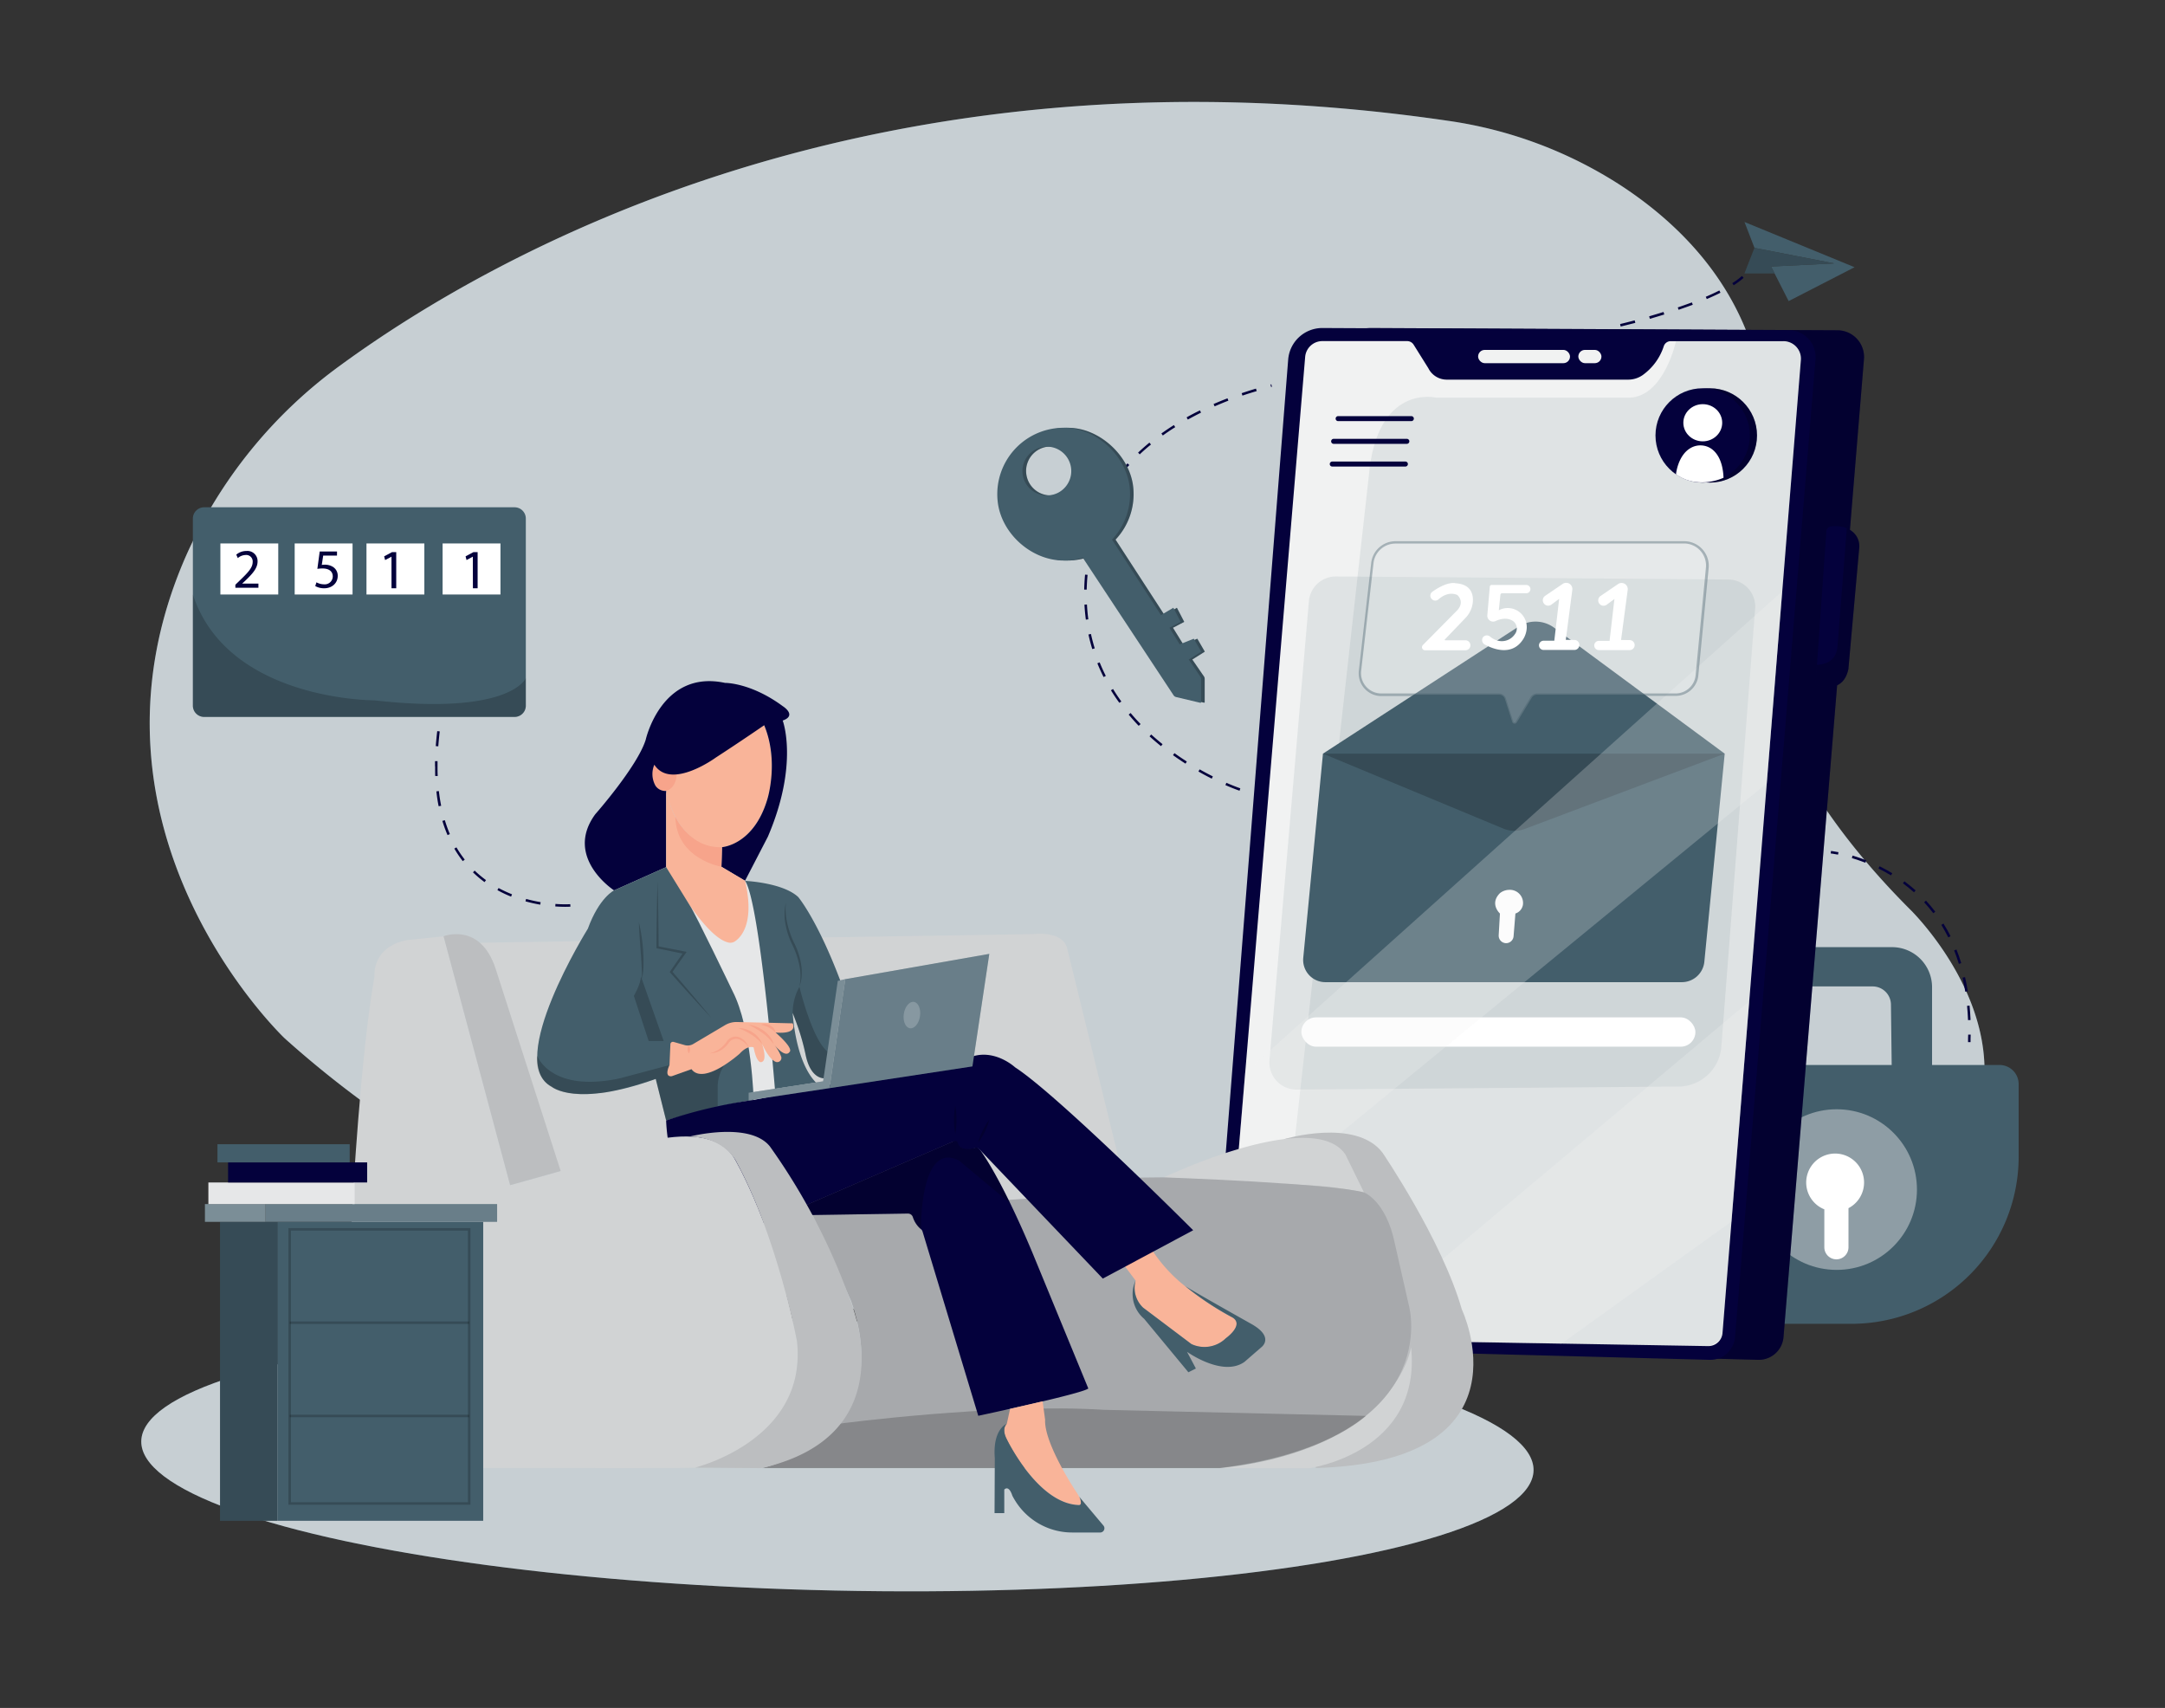 <svg id="e7c88749-d58a-49ce-b062-fe04743ade97" data-name="Layer 1" xmlns="http://www.w3.org/2000/svg" width="865.76" height="682.89" viewBox="0 0 865.76 682.89"><rect x="0" y="0" width="865.76" height="682.89" fill="#333333" stroke="none"/><ellipse cx="334.89" cy="582.11" rx="53.89" ry="278.44" transform="translate(-254.18 904.59) rotate(-88.79)" fill="#435e6b"/><ellipse cx="334.89" cy="582.11" rx="53.89" ry="278.44" transform="translate(-254.18 904.59) rotate(-88.79)" fill="#fff" opacity="0.7"/><path d="M113.89,415.2S26.11,332.36,74.34,222.36a189.15,189.15,0,0,1,62-76.45c60.36-44.07,213.1-131.27,442.87-97.59a171.48,171.48,0,0,1,69.2,26c33.72,22.12,69.47,62.76,54.26,132.39-5.37,24.61-4.16,50.28,4.7,73.86,8.78,23.37,25.4,52,56.35,82.95,0,0,66,63.7,1.8,118.85a117.33,117.33,0,0,1-47.39,24.38C638.15,527.24,314.66,595.22,113.89,415.2Z" fill="#435e6b"/><path d="M113.89,415.2S26.11,332.36,74.34,222.36a189.15,189.15,0,0,1,62-76.45c60.36-44.07,213.1-131.27,442.87-97.59a171.48,171.48,0,0,1,69.2,26c33.72,22.12,69.47,62.76,54.26,132.39-5.37,24.61-4.16,50.28,4.7,73.86,8.78,23.37,25.4,52,56.35,82.95,0,0,66,63.7,1.8,118.85a117.33,117.33,0,0,1-47.39,24.38C638.15,527.24,314.66,595.22,113.89,415.2Z" fill="#fff" opacity="0.7"/><path d="M495.68,316.15s-2.2-.73-5.66-2.25l.4-.91c3.41,1.49,5.55,2.2,5.57,2.21Zm-11.12-4.82c-1.78-.9-3.57-1.86-5.32-2.86l.49-.86c1.74,1,3.51,1.93,5.28,2.82Zm-10.49-6c-1.7-1.09-3.38-2.23-5-3.39l.58-.81c1.6,1.15,3.26,2.28,4.95,3.35Zm-9.8-7c-1.57-1.27-3.12-2.59-4.58-3.92l.67-.74c1.45,1.32,3,2.63,4.54,3.88Zm-8.92-8.13c-1.4-1.45-2.76-3-4-4.48l.77-.64c1.26,1.5,2.6,3,4,4.43ZM447.6,281c-1.19-1.64-2.32-3.33-3.35-5l.85-.52c1,1.67,2.13,3.34,3.31,5Zm-6.29-10.3c-.9-1.79-1.74-3.64-2.49-5.49l.92-.38c.74,1.83,1.57,3.65,2.46,5.42Zm-4.52-11.18c-.59-1.91-1.1-3.87-1.53-5.83l1-.21c.42,1.93.93,3.86,1.51,5.75Zm-2.57-11.77c-.26-2-.45-4-.56-6l1-.05c.1,2,.29,4,.55,5.92Zm.34-12-1,0c.05-2,.16-4,.35-6l1,.09C434.72,231.74,434.61,233.74,434.56,235.7Zm1.09-11.88-1-.15c.31-1.95.68-3.95,1.12-5.93l1,.22C436.32,219.92,436,221.89,435.65,223.82Zm2.54-11.66-1-.26c.53-1.9,1.12-3.84,1.76-5.77l.95.32C439.3,208.36,438.72,210.28,438.19,212.16ZM442,200.82l-.94-.36c.36-.92.73-1.86,1.11-2.8a25.9,25.9,0,0,1,1.43-2.72l.87.5a23.57,23.57,0,0,0-1.37,2.6C442.67,199,442.3,199.9,442,200.82Zm5.79-10.3-.79-.6c1.17-1.56,2.47-3.12,3.86-4.65l.74.67C450.18,187.45,448.9,189,447.74,190.52Zm8-8.83-.68-.72c1.43-1.36,2.95-2.69,4.53-4l.63.77C458.66,179,457.15,180.36,455.73,181.69Zm9.22-7.56-.58-.81c1.6-1.15,3.28-2.28,5-3.36l.53.84C468.21,171.87,466.54,173,465,174.13ZM475,167.75l-.49-.87c1.72-1,3.51-1.9,5.33-2.8l.44.9C478.52,165.87,476.74,166.8,475,167.75Zm10.7-5.29-.4-.92c1.81-.79,3.68-1.55,5.57-2.28l.35.93C489.39,160.91,487.53,161.68,485.74,162.46Zm11.14-4.3-.32-.95c1.87-.63,3.8-1.25,5.73-1.83l.29,1C500.65,156.92,498.74,157.53,496.88,158.16Zm11.46-3.42-.25-1,.33-.09.25,1Z" fill="#04013c"/><path d="M682.82,425.81H799.59a7.65,7.65,0,0,1,7.65,7.65v29a66.84,66.84,0,0,1-66.84,66.84H682.82a0,0,0,0,1,0,0V425.81A0,0,0,0,1,682.82,425.81Z" fill="#435e6b"/><circle cx="734.46" cy="475.63" r="32.11" fill="#f1f2f2" opacity="0.43"/><path d="M745.42,472.81a11.57,11.57,0,1,0-15.89,10.72v15.16a4.83,4.83,0,0,0,9.66,0V483.06A11.55,11.55,0,0,0,745.42,472.81Z" fill="#fff"/><path d="M722.28,378.7h34.33a16,16,0,0,1,16,16v34.73h-16.1l-.34-27.79a7.33,7.33,0,0,0-7.33-7.24H721.23Z" fill="#435e6b"/><path d="M703.06,543.7l-199.6-5.24,31.06-394.69a13.68,13.68,0,0,1,13.72-12.62l186.54.9a10.68,10.68,0,0,1,10.6,11.56L713.21,534.56A9.92,9.92,0,0,1,703.06,543.7Z" fill="#04013c"/><path d="M703.06,543.7l-199.6-5.24,31.06-394.69a13.68,13.68,0,0,1,13.72-12.62l186.54.9a10.68,10.68,0,0,1,10.6,11.56L713.21,534.56A9.92,9.92,0,0,1,703.06,543.7Z" opacity="0.2"/><path d="M683.68,543.7l-199.61-5.24,31.06-394.69a13.69,13.69,0,0,1,13.72-12.62l186.55.9A10.68,10.68,0,0,1,726,143.61L693.83,534.56A9.93,9.93,0,0,1,683.68,543.7Z" fill="#04013c"/><path d="M743.49,219.05l-4.34,48.48c-1.93,9-9.51,7.31-12.18,6.42a1.27,1.27,0,0,1-.87-1.31l.48-6.83,3.77-53.49a2,2,0,0,1,1.7-1.81,12.52,12.52,0,0,1,6.47.68,8.7,8.7,0,0,1,3.37,2.51A7.37,7.37,0,0,1,743.49,219.05Z" fill="#04013c"/><path d="M743.49,219.05l-4.34,48.48c-1.93,9-9.51,7.31-12.18,6.42a1.27,1.27,0,0,1-.87-1.31l.48-6.83c3-.09,7.79-1.25,8.23-7.57l3.71-47.05a8.7,8.7,0,0,1,3.37,2.51A7.37,7.37,0,0,1,743.49,219.05Z" opacity="0.2"/><path d="M668,136.41h45.15a7,7,0,0,1,7,7.55L688.81,533a5.67,5.67,0,0,1-5.75,5.21l-194-3.31,32.86-392.2a6.9,6.9,0,0,1,6.87-6.32h33.91a3.08,3.08,0,0,1,2.6,1.44l5.88,9.4a8.22,8.22,0,0,0,7.43,4.57H651a10.15,10.15,0,0,0,5.76-1.73,22.89,22.89,0,0,0,8.59-11.71A2.91,2.91,0,0,1,668,136.41Z" fill="#f1f2f2"/><rect x="591.08" y="139.9" width="36.75" height="5.31" rx="2.65" fill="#f1f2f2"/><rect x="631.16" y="139.9" width="9.24" height="5.31" rx="2.65" fill="#f1f2f2"/><path d="M670.21,136.41s-4.69,22.05-18.55,22.59H574.35s-23.8-5.87-27,31.45L508.87,535.27l174.19,3s5.44-1.4,5.75-5.21L720.15,144s.08-7.55-7-7.55Z" fill="#435e6b" opacity="0.1"/><circle cx="683.75" cy="174.1" r="18.86" fill="#04013c"/><circle cx="683.75" cy="174.1" r="18.86" opacity="0.2"/><path d="M564.38,168.38H535.11a1,1,0,0,1,0-2h29.27a1,1,0,0,1,0,2Z" fill="#04013c"/><path d="M562.58,177.46H533.31a1,1,0,0,1,0-2h29.27a1,1,0,0,1,0,2Z" fill="#04013c"/><path d="M562,186.54H532.76a1,1,0,0,1,0-2H562a1,1,0,0,1,0,2Z" fill="#04013c"/><path d="M518.54,435.65l152.74-1.22a17.27,17.27,0,0,0,17.07-15.93l13.51-175.11a10.84,10.84,0,0,0-10.72-11.68l-156.85-1.23a10.83,10.83,0,0,0-10.88,9.91L507.65,423.9A10.84,10.84,0,0,0,518.54,435.65Z" fill="#435e6b" opacity="0.1"/><rect x="520.41" y="406.78" width="157.56" height="11.72" rx="5.86" fill="#fff"/><path d="M689.69,301.33l-8.14,83.19a9.05,9.05,0,0,1-9,8.18H530a8.88,8.88,0,0,1-8.84-9.74l7.88-81.63,78.16-50.77a12.56,12.56,0,0,1,14.3.43Z" fill="#435e6b"/><path d="M529.05,301.33H689.69l-79.91,30.09a11.73,11.73,0,0,1-8.68-.15Z" opacity="0.2"/><path d="M606,365.25a4.43,4.43,0,0,0,3-3.46,5.27,5.27,0,0,0-5.61-6,6.08,6.08,0,0,0-3.58,1.32c-4.29,4.29,0,8.15,0,8.15l-.5,8.73a3,3,0,0,0,3,3.12h0a3,3,0,0,0,2.95-2.72Z" fill="#fff"/><polygon points="497.91 428.91 712.7 236.38 706.52 313.19 492.92 488.43 497.91 428.91" fill="#f1f2f2" opacity="0.24"/><polygon points="538.36 535.77 699.49 400.37 692.4 488.43 624.44 537.24 538.36 535.77" fill="#f1f2f2" opacity="0.24"/><path d="M599.47,277.75H552.39a8.59,8.59,0,0,1-8.53-9.56l4.94-43.1a9.3,9.3,0,0,1,9.24-8.24H673.51A9.3,9.3,0,0,1,682.77,227l-4.12,43a8.58,8.58,0,0,1-8.54,7.77H614.65a2.45,2.45,0,0,0-2.11,1.19l-6,9.91a1,1,0,0,1-1.82-.22l-2.92-9.17A2.47,2.47,0,0,0,599.47,277.75Z" fill="#fff" opacity="0.21"/><path d="M605.7,289.83h-.18a1.49,1.49,0,0,1-1.26-1l-2.92-9.17a1.94,1.94,0,0,0-1.87-1.36H552.39a9.08,9.08,0,0,1-9-10.12l4.94-43.1a9.78,9.78,0,0,1,9.73-8.68H673.51a9.8,9.8,0,0,1,9.76,10.73L679.15,270a9.06,9.06,0,0,1-9,8.22H614.65a2,2,0,0,0-1.68.94l-6,9.91A1.47,1.47,0,0,1,605.7,289.83ZM558,217.35a8.8,8.8,0,0,0-8.74,7.79l-4.94,43.11a8.09,8.09,0,0,0,8,9h47.08a2.94,2.94,0,0,1,2.82,2.06l2.92,9.17a.51.51,0,0,0,.92.11l6-9.91a3,3,0,0,1,2.54-1.43h55.46a8.06,8.06,0,0,0,8-7.31l4.12-43a8.79,8.79,0,0,0-8.76-9.63Z" fill="#435e6b" opacity="0.39"/><path d="M572.46,239.42l.07.08a1.91,1.91,0,0,0,2.69.15c1.57-1.38,4.37-3.11,7.54-1.76,0,0,3.14,2.62,0,6.1L569,257.9a1.23,1.23,0,0,0,.88,2.1H586a2,2,0,0,0,2-2h0a2,2,0,0,0-2-2h-8.09a.18.18,0,0,1-.14-.31L586,247.1a10.46,10.46,0,0,0,3-7.73c-.16-2.87-1.63-5.83-6.94-6.17,0,0-3.1-1-9.29,3.41A1.9,1.9,0,0,0,572.46,239.42Z" fill="#fff"/><path d="M600.8,237.2h9.55a1.65,1.65,0,0,0,1.65-1.66h0a1.65,1.65,0,0,0-1.65-1.65H596.46a.71.71,0,0,0-.7.64l-1,11.45a2.36,2.36,0,0,0,2.35,2.56h0a2.43,2.43,0,0,0,1-.24c1.21-.57,4.57-1.84,7.22.24a3.71,3.71,0,0,1,.47,5,6.29,6.29,0,0,1-6.56,2.68,7.82,7.82,0,0,1-3.39-1.71,2,2,0,0,0-2.71.15h0a2,2,0,0,0,.52,3c3.63,2,11.12,4.78,15.49-2.16a9.48,9.48,0,0,0,1.37-4.28,7.62,7.62,0,0,0-10-7.72,7.94,7.94,0,0,0-1.16.52l.63-6.16A.7.7,0,0,1,600.8,237.2Z" fill="#fff"/><path d="M626.15,255.82l3.43.05a2,2,0,0,1,2,2h0a2,2,0,0,1-2,2H617.27a1.84,1.84,0,0,1-1.85-1.84h0a1.85,1.85,0,0,1,1.85-1.85h4.28l1.94-16.74-3.1,2.3a2.14,2.14,0,0,1-3.06-.53h0a2.14,2.14,0,0,1,.59-3l7-4.76a2.49,2.49,0,0,1,1.38-.42h0a2.47,2.47,0,0,1,2.45,2.79Z" fill="#fff"/><path d="M648.25,255.87l3.43.06a2,2,0,0,1,2,2h0a2,2,0,0,1-2,2H639.37a1.85,1.85,0,0,1-1.85-1.85h0a1.84,1.84,0,0,1,1.85-1.84h4.28l1.94-16.74-3.1,2.3a2.14,2.14,0,0,1-3-.53h0a2.13,2.13,0,0,1,.58-3l7-4.76a2.41,2.41,0,0,1,1.38-.42h0a2.47,2.47,0,0,1,2.45,2.79Z" fill="#fff"/><circle cx="680.87" cy="174.1" r="18.86" fill="#04013c"/><ellipse cx="680.92" cy="169.03" rx="7.77" ry="7.43" fill="#fff"/><path d="M670.21,189.66s.68-7.56,5.85-10.53a7.78,7.78,0,0,1,8.52.46c2.15,1.63,4.37,4.89,4.64,11.42C689.22,191,679.27,196,670.21,189.66Z" fill="#fff"/><path d="M735,341.71c-1.82-.36-2.9-.47-2.91-.47l.1-1s1.14.12,3,.49Z" fill="#04013c"/><path d="M787,407.88c-.08-1.94-.21-3.85-.39-5.71l1-.09c.18,1.87.31,3.8.39,5.75Zm-1.11-11.37c-.3-1.9-.67-3.79-1.09-5.61l1-.22c.42,1.84.79,3.75,1.09,5.67Zm-2.56-11.12c-.56-1.83-1.2-3.64-1.89-5.38l.93-.37c.7,1.76,1.34,3.6,1.91,5.45Zm-4.23-10.59c-.85-1.7-1.79-3.37-2.78-5l.85-.53c1,1.62,2,3.32,2.83,5.06Zm-6-9.67c-1.15-1.5-2.38-3-3.66-4.36l.73-.68c1.31,1.41,2.56,2.91,3.72,4.44Zm-7.72-8.36c-1.41-1.26-2.89-2.47-4.42-3.6l.59-.8c1.56,1.15,3.07,2.38,4.49,3.65ZM756.17,350c-1.61-1-3.3-1.9-5-2.74l.45-.9c1.73.86,3.44,1.8,5.08,2.79Zm-10.23-5.05c-1.77-.69-3.59-1.32-5.4-1.86l.28-1c1.84.55,3.68,1.19,5.48,1.89Z" fill="#04013c"/><path d="M788,416.67l-1,0c0-1,0-2,.06-3h1C788,414.65,788,415.65,788,416.67Z" fill="#04013c"/><path d="M648.09,130.56l-.23-1s2.3-.53,5.83-1.47l.26,1C650.4,130,648.11,130.55,648.09,130.56Zm11.67-3.09-.28-1c1.95-.57,3.88-1.15,5.75-1.73l.29,1C663.65,126.32,661.71,126.9,659.76,127.47Zm11.49-3.61-.33-.94c2-.68,3.87-1.36,5.65-2l.35.93C675.13,122.5,673.22,123.19,671.25,123.86Zm11.27-4.29-.4-.91c2-.84,3.78-1.69,5.43-2.52l.45.9C686.34,117.88,684.49,118.73,682.52,119.57Zm10.75-5.51-.54-.84a30.49,30.49,0,0,0,3.86-2.88l.66.75A30.73,30.73,0,0,1,693.27,114.06Z" fill="#04013c"/><polygon points="701.6 99.11 733.48 105.32 708.23 106.56 715.26 120.39 741.62 106.84 697.6 88.76 701.6 99.11" fill="#435e6b"/><polygon points="701.6 99.11 697.6 109.32 709.63 109.32 708.23 106.56 733.48 105.32 701.6 99.11" fill="#435e6b"/><polygon points="701.6 99.11 697.6 109.32 709.63 109.32 708.23 106.56 733.48 105.32 701.6 99.11" opacity="0.2"/><path d="M513.5,455.45s28.58-8.54,39.3,5.36c0,0,23.83,34.94,31.77,62.74,0,0,29,60.9-58.37,63.41Z" fill="#bcbec0"/><path d="M470.59,468.48s55.14-25.14,67.43-6.86l7.43,15.15a143.21,143.21,0,0,0-23.15-2.91l-57.14-3.09Z" fill="#d1d3d4"/><path d="M487.78,587h36s44.88-6.33,40.5-48.37C564.32,538.59,558.51,578.82,487.78,587Z" fill="#d1d3d4"/><path d="M545.45,476.77s8.85,3.29,12.35,20.51l5.69,25.09s14.34,53-75.71,64.59h-183s54.83-11.2,35.58-66.78l-15.72-35,124.63-14.27,15.93-.17S531.45,473.05,545.45,476.77Z" fill="#a7a9ac"/><path d="M490.2,535.11a12.25,12.25,0,0,1-13.75,2.31l-19.32-14.56a10.88,10.88,0,0,1-3-10.83,0,0,0,0,1,0,0v0l-4.9-6.53,8.71-8.16,3.21,3.15a60.64,60.64,0,0,0,12.63,13.66l.09.07a118.54,118.54,0,0,0,19.05,12.65C497.68,529.8,490.2,535.11,490.2,535.11Z" fill="#f9b499"/><path d="M504.49,538.59l-6.81,5.91c-8.71,6.26-23-4-23-4l3.54,6.67-3,1.5-17.69-21.37A12.92,12.92,0,0,1,454.11,512a10.88,10.88,0,0,0,3,10.83l19.32,14.56a12.25,12.25,0,0,0,13.75-2.31s7.48-5.31,2.72-8.3a118.54,118.54,0,0,1-19.05-12.65c2.05,1.48,26.81,15.37,26.81,15.37C509.66,534.7,504.49,538.59,504.49,538.59Z" fill="#435e6b"/><path d="M304.74,587s19.42-4.5,30.1-17.67c0,0,63.22-8.41,106.84-5.63l104.54,2.42S528.4,582.86,487.78,587Z" opacity="0.2"/><path d="M191.87,376.94l221.43-3.45s12.15-1.67,13.58,6.23l23.71,96.76-138,9.56-97.8-19.58Z" fill="#d1d3d4"/><path d="M270.57,358.93l27.36-6.78,6.81,6.78,9,76.37s5.18,13.41,5.21,13.95-17.54,3.51-17.57,3-11.79-18.17-11.79-18.17L276,384.15Z" fill="#e6e7e8"/><path d="M417.73,373.34s22.29-1.14,26.86,11.14l26,84-5.43,2.29-15.93.17-22.35-91.22S426,373.14,417.73,373.34Z" fill="none"/><ellipse cx="287.04" cy="306.57" rx="21.64" ry="32.25" fill="#f9b499"/><ellipse cx="265.67" cy="309.56" rx="4.9" ry="6.67" fill="#f7a48b"/><path d="M245.56,356s-20.18-13.13-7.53-30.43c0,0,16.82-19.06,20.18-29.79,0,0,6.25-28.19,31.72-22.74,0,0,10.25-.16,23.06,9.29,0,0,5.93,3.68,0,5.77,0,0,6.57,17.29-5.93,46.44l-9.13,17.62-9.45-5.61.17-7.82s12.81-.73,18.26-19.35c0,0,4.67-15-1.32-29.41,0,0-9.58,6.6-19.35,12.93,0,0-17.93,13.15-24.58,2.86a9.51,9.51,0,0,0,.47,8.41,4.74,4.74,0,0,0,4.26,2.07V346.7Z" fill="#04013c"/><path d="M266.39,316.23V346.7s15.09,28.28,25.1,30.19a3.35,3.35,0,0,0,2.51-.57c2.51-1.74,7.82-7.53,3.94-24.17l-9.45-5.61.17-7.82S272,340.85,266.39,316.23Z" fill="#f9b499"/><path d="M288.65,338.72l-.17,7.82s-18.08-3-18.41-19.94C270.07,326.6,275.84,339.23,288.65,338.72Z" fill="#f7a48b"/><path d="M266.38,346.7,245.56,356s-5.93,2.83-10.49,15.33c0,0-33.4,53.57-14.42,63.18,0,0,9.61,8.41,41.57-3.12L266.38,448s22.13-6.54,35-8.17c0,0-.72-28.59-8.41-43.49,0,0-14.75-30.77-17-34.13Z" fill="#435e6b"/><path d="M262.94,352.34q.21,6.6.31,13.21t.14,13.21l-.36-.44c3.6.71,7.21,1.39,10.81,2.12l.75.15-.44.62-5.44,7.66,0-.55c2.7,3.09,5.34,6.22,8,9.35s5.27,6.27,7.88,9.44c-2.8-3-5.59-6-8.33-9.05s-5.52-6.07-8.22-9.15l-.23-.26.2-.29,5.37-7.72.3.77c-3.61-.71-7.2-1.47-10.8-2.2l-.37-.08v-.37c0-4.4.07-8.81.14-13.21S262.79,356.74,262.94,352.34Z" opacity="0.2"/><polyline points="304.74 355.99 312.39 376.94 308.56 381.41 312.39 386.69 308.68 400.63" fill="none" stroke="#ed1c24" stroke-miterlimit="10" stroke-width="0.5"/><path d="M336,392l-4.31,29-1.5,10.14s-.22,0-.58,0c-1.51,0-5.65-.88-7.42-9.24A90.35,90.35,0,0,0,318.5,409L317,405s.88,19.18,9.29,27.83l-16.41,2.52s-6-74.45-11.93-83.15c0,0,15,.66,21.22,6.43C319.15,358.58,326.71,367.47,336,392Z" fill="#435e6b"/><path d="M331.71,421l-1.5,10.14s-.22,0-.58,0c-1.51,0-5.65-.88-7.42-9.24A90.35,90.35,0,0,0,318.5,409L317,405a21.27,21.27,0,0,1,2.68-10.43S325.12,417.29,331.71,421Z" opacity="0.2"/><path d="M314.3,360.84a20.82,20.82,0,0,0-.08,4.32,26.32,26.32,0,0,0,.65,4.24,35.11,35.11,0,0,0,2.92,8.05,29.18,29.18,0,0,1,2.61,8.4,21.57,21.57,0,0,1,.19,4.4,15.44,15.44,0,0,1-.93,4.27,20.15,20.15,0,0,0,0-8.54,34.33,34.33,0,0,0-2.75-8.09,29.89,29.89,0,0,1-2.78-8.34A20.62,20.62,0,0,1,314.3,360.84Z" opacity="0.2"/><path d="M262.22,431.38,266.38,448,287,442.3v-7.56a15.38,15.38,0,0,1,2.55-8.67L287,427.51c-8.77,4.25-10.49,0-10.49,0l-7.82,2.78c-3.42.4-1-4.42-1-4.42l-19.86,5.29c-27.69,5.88-33-9-33-9s-3.23,18.3,24.64,14.89C239.46,437.1,244.47,437.08,262.22,431.38Z" opacity="0.2"/><path d="M253.48,398.19s2.81-4.82,2.81-7.83l9.11,25.88h-6Z" opacity="0.2"/><path d="M255.48,368.69A71.3,71.3,0,0,1,257.17,380c.13,1.9.2,3.82.15,5.74a26.71,26.71,0,0,1-.63,5.71c.06-1.91-.06-3.8-.15-5.7s-.22-3.79-.37-5.68C255.91,376.31,255.6,372.52,255.48,368.69Z" opacity="0.2"/><path d="M269.33,416.58l4.48,1.28a4.34,4.34,0,0,0,3.41-.44l12.69-7.52a9,9,0,0,1,4.84-1.27l22.22.53s2.55,4.43-6.82,3.68c0,0,7.58,6.42,5.47,7.88,0,0-1.37,2.64-6.2-3.22a16.53,16.53,0,0,1,3,5.09,1.67,1.67,0,0,1-2.12,2c-1.35-.5-3.28-2.24-5.57-7.27,0,0,2.48,7.11-.44,7.36,0,0-1.75.4-2.92-5.89,0,0-2.21-1.17-5.57,2.49,0,0-14.37,12.84-19.26,6.2l-7.82,2.78s-3.33.88-1-4.42l.37-8.4A1,1,0,0,1,269.33,416.58Z" fill="#f9b499"/><path d="M275.46,418a2.75,2.75,0,0,1,0,3.16,2.75,2.75,0,0,1,0-3.16Z" fill="#f7a48b"/><path d="M283.81,421.16a11.76,11.76,0,0,0,4.26-2,11.57,11.57,0,0,0,1.68-1.6c.55-.55.84-1.25,1.53-1.93a4.27,4.27,0,0,1,2.42-1.14,4.14,4.14,0,0,1,2.58.55,6.43,6.43,0,0,1,3.09,3.81,7.45,7.45,0,0,0-3.43-3.11,3.48,3.48,0,0,0-4,.62c-.5.43-.91,1.25-1.52,1.83a9.66,9.66,0,0,1-1.94,1.61A8.86,8.86,0,0,1,283.81,421.16Z" fill="#f7a48b"/><path d="M295.22,411.06a8.56,8.56,0,0,1,3,.43,10.7,10.7,0,0,1,2.74,1.28c.43.27.83.59,1.23.9a12.21,12.21,0,0,1,1.06,1.1,8.32,8.32,0,0,1,1.52,2.58c-.71-.71-1.34-1.42-2.08-2a16.38,16.38,0,0,0-2.27-1.7A26.46,26.46,0,0,0,295.22,411.06Z" fill="#f7a48b"/><path d="M299.31,409.74a10.93,10.93,0,0,1,3.23.8,13.2,13.2,0,0,1,2.94,1.63,11.76,11.76,0,0,1,2.42,2.36,9.2,9.2,0,0,1,1.52,3,25.44,25.44,0,0,0-2.11-2.46,18.18,18.18,0,0,0-2.42-2.06A34,34,0,0,0,299.31,409.74Z" fill="#f7a48b"/><path d="M310.15,412.84a14.17,14.17,0,0,0-2.68-2,8,8,0,0,0-1.46-.64c-.51-.2-1.06-.31-1.65-.5a4,4,0,0,1,1.81-.27A4.32,4.32,0,0,1,308,410a4.82,4.82,0,0,1,1.42,1.19A3.65,3.65,0,0,1,310.15,412.84Z" fill="#f7a48b"/><path d="M266.38,448s.86,42,28.59,43a27.7,27.7,0,0,0,11.86-2.39l74.34-32.16c.56-.19,1.26.32,1.68,1,.85,1.32,2.73,3,7.17,1.55a1.5,1.5,0,0,1,1.51.4L441,511.22l36.14-19.33s-54-54-71.22-65.14c0,0-7.42-6.94-16.41-4.54l-88.11,17.58A192.17,192.17,0,0,0,266.38,448Z" fill="#04013c"/><path d="M382,442.09a28.76,28.76,0,0,1,.5,5.61,28,28,0,0,1-.5,5.61,27.29,27.29,0,0,1-.5-5.61A28,28,0,0,1,382,442.09Z" opacity="0.2"/><path d="M395.61,447.7a23.5,23.5,0,0,1-1.76,4.75,23,23,0,0,1-2.66,4.31A22,22,0,0,1,393,452,22.65,22.65,0,0,1,395.61,447.7Z" opacity="0.2"/><path d="M435.2,555.15c-2,2-44,10.93-44,10.93l-22.26-73.6a2,2,0,0,0-.62-1,10.17,10.17,0,0,1-3.27-4.85,2,2,0,0,0-1.91-1.42l-50.51.78,68.55-29.66a1.55,1.55,0,0,1,1.91.69s.94,3.4,6.94,1.83c0,0,.7-.45,1.51.4,0,0,8.2,10.28,21.35,41.7Z" fill="#04013c"/><path d="M368.31,491.53s-.59-35.59,15.23-27.48l20.39,17.05S392.3,457.19,390,458.9c0,0-5.84,1.94-6.94-1.83,0,0-.34-1.37-1.91-.69L312.62,486l50.51-.78a2.56,2.56,0,0,1,2,1.71S366.38,490.16,368.31,491.53Z" opacity="0.2"/><line x1="144.62" y1="497.77" x2="160.64" y2="497.77" fill="none" stroke="#ed1c24" stroke-miterlimit="10" stroke-width="0.5"/><line x1="144.06" y1="533.94" x2="160.08" y2="533.94" fill="none" stroke="#ed1c24" stroke-miterlimit="10" stroke-width="0.5"/><line x1="144.62" y1="571.66" x2="160.64" y2="571.66" fill="none" stroke="#ed1c24" stroke-miterlimit="10" stroke-width="0.5"/><polygon points="331.71 435.08 338.02 391.5 395.61 381.39 388.86 426.38 331.71 435.08" fill="#435e6b"/><polygon points="331.71 435.08 338.02 391.5 395.61 381.39 388.86 426.38 331.71 435.08" fill="#fff" opacity="0.2"/><polygon points="299.37 439.95 331.71 435.08 338.02 391.5 335.02 392.2 329.16 432.34 299.37 436.91 299.37 439.95" fill="#435e6b"/><polygon points="299.37 439.95 331.71 435.08 338.02 391.5 335.02 392.2 329.16 432.34 299.37 436.91 299.37 439.95" fill="#fff" opacity="0.3"/><ellipse cx="364.68" cy="405.9" rx="5.33" ry="3.27" transform="translate(-90.84 706.3) rotate(-81.47)" fill="#fff" opacity="0.2"/><path d="M204,473.86s18.32-4.71,30.43-9.05c0,0,47.19-22.36,59.3-1.56,0,0,16.38,27.64,25,73,0,0,6,43.92-40.79,50.6-2.18.31-141.61,0-141.61,0l4.58-105.2s3.28-60.24,8.85-91.26c0,0-1.28-11.74,13.07-14.52l14.58-1.5Z" fill="#d1d3d4"/><path d="M177.38,374.34s14.57-5.79,20.78,12.86l26.05,81L204,473.86Z" fill="#bcbec0"/><path d="M275.76,454.44s24.12-6.21,32.16,4a252.18,252.18,0,0,1,31.79,60.66s24.07,54.41-35.28,67.91l-26.52-.21s45.21-11,40.79-50.6c0,0-7.72-40.92-23.94-71.14C294.76,465.08,290.55,454.87,275.76,454.44Z" fill="#bcbec0"/><path d="M432.22,601.19a.74.74,0,0,1-.75.59c-16.49-.46-28.86-26.32-28.86-26.32-2.19-4.16-.18-6,0-6.17h0l1.32-6,13-3,1,7.36c-.46,9.62,12.59,29.07,12.59,29.07a16.15,16.15,0,0,1,.95,1.61A4.52,4.52,0,0,1,432.22,601.19Z" fill="#f9b499"/><path d="M440,612.74H428.78a26.77,26.77,0,0,1-22.65-12.44c-.85-1.35-1.29-2.24-1.29-2.24-1.5-4.61-3.24-2.47-3.24-2.47V605h-3.89l.1-22c-.89-11.34,4.47-13.61,4.79-13.73-.17.15-2.18,2,0,6.17,0,0,12.37,25.86,28.86,26.32a.74.74,0,0,0,.75-.59,4.52,4.52,0,0,0-.73-2.83l0,0L441.28,610A1.69,1.69,0,0,1,440,612.74Z" fill="#435e6b"/><rect x="110.9" y="488.52" width="82.33" height="119.54" fill="#435e6b"/><rect x="115.84" y="491.53" width="71.79" height="109.61" fill="none" stroke="#000" stroke-miterlimit="10" opacity="0.2"/><line x1="115.84" y1="528.86" x2="187.63" y2="528.86" fill="none" stroke="#000" stroke-miterlimit="10" opacity="0.2"/><line x1="115.84" y1="566.15" x2="187.63" y2="566.15" fill="none" stroke="#000" stroke-miterlimit="10" opacity="0.2"/><rect x="87.99" y="488.52" width="22.91" height="119.54" fill="#435e6b"/><rect x="87.99" y="488.52" width="22.91" height="119.54" opacity="0.2"/><rect x="106.21" y="481.43" width="92.58" height="7.09" fill="#435e6b"/><rect x="106.21" y="481.43" width="92.58" height="7.09" fill="#fff" opacity="0.2"/><rect x="81.96" y="481.43" width="24.24" height="7.09" fill="#435e6b"/><rect x="81.96" y="481.43" width="24.24" height="7.09" fill="#fff" opacity="0.3"/><rect x="83.33" y="472.79" width="58.49" height="8.64" fill="#e6e7e8"/><rect x="91.21" y="464.76" width="55.61" height="8.03" fill="#04013c"/><rect x="86.96" y="457.49" width="52.88" height="7.27" fill="#435e6b"/><path d="M77.13,207.33v74.82a4.51,4.51,0,0,0,4.5,4.5H205.77a4.5,4.5,0,0,0,4.5-4.5V207.33a4.5,4.5,0,0,0-4.5-4.5H81.63A4.51,4.51,0,0,0,77.13,207.33Z" fill="#435e6b"/><rect x="176.99" y="217.29" width="23.14" height="20.41" transform="translate(377.12 454.99) rotate(-180)" fill="#fff"/><rect x="146.56" y="217.29" width="23.14" height="20.41" transform="translate(316.25 454.99) rotate(-180)" fill="#fff"/><rect x="117.84" y="217.29" width="23.14" height="20.41" transform="translate(258.82 454.99) rotate(-180)" fill="#fff"/><rect x="88.13" y="217.29" width="23.14" height="20.41" transform="translate(199.4 454.99) rotate(-180)" fill="#fff"/><path d="M94.12,235v-1.21l1.54-1.49c3.69-3.51,5.36-5.38,5.38-7.56a2.58,2.58,0,0,0-2.87-2.83,4.92,4.92,0,0,0-3.07,1.23l-.62-1.38a6.33,6.33,0,0,1,4.09-1.47,4.07,4.07,0,0,1,4.43,4.2c0,2.67-1.93,4.83-5,7.77l-1.16,1.07v0h6.5V235Z" fill="#04013c"/><path d="M134.76,222.15h-5.52l-.56,3.72a7.17,7.17,0,0,1,1.18-.09,6.08,6.08,0,0,1,3.12.78,4.12,4.12,0,0,1,2.07,3.71c0,2.83-2.25,4.94-5.39,4.94a7,7,0,0,1-3.6-.89l.49-1.49a6.43,6.43,0,0,0,3.09.8,3.19,3.19,0,0,0,3.43-3.14c0-1.86-1.27-3.2-4.16-3.2a14.46,14.46,0,0,0-2,.16l.94-6.95h6.92Z" fill="#04013c"/><path d="M156.55,222.57h0L154,223.93l-.38-1.49,3.16-1.69h1.67v14.46h-1.89Z" fill="#04013c"/><path d="M189.08,222.57h0l-2.52,1.36-.38-1.49,3.16-1.69H191v14.46h-1.89Z" fill="#04013c"/><path d="M77.13,237.7v44.45a4.51,4.51,0,0,0,4.5,4.5H205.77a4.5,4.5,0,0,0,4.5-4.5v-11s-6.05,15-60.6,8.87C149.67,280,91,280.26,77.13,237.7Z" opacity="0.2"/><path d="M222.05,362.42l.07-1c1.35.1,2.67.15,3.92.15s2-.06,2-.06l.07,1s-.77.06-2.09.06S223.43,362.52,222.05,362.42Zm-11.93-2,.27-1c1.89.52,3.84.95,5.81,1.29l-.16,1A59.83,59.83,0,0,1,210.12,360.38Zm-11.23-4.49.48-.87a51.9,51.9,0,0,0,5.38,2.51l-.37.93A50.09,50.09,0,0,1,198.89,355.89Zm-9.77-7.12.69-.72a42.49,42.49,0,0,0,4.54,3.8l-.58.81A43.54,43.54,0,0,1,189.12,348.77Zm-7.46-9.51.87-.5a43.73,43.73,0,0,0,3.32,4.89l-.79.62A45.89,45.89,0,0,1,181.66,339.26Zm-4.77-11.08,1-.29a55.53,55.53,0,0,0,2,5.57l-.92.4A53,53,0,0,1,176.89,328.18Zm-2.39-11.81,1-.12c.23,2,.54,4,.92,5.88l-1,.19C175,320.41,174.73,318.4,174.5,316.37Zm-.54-10c0-.68,0-1.37,0-2.07l1,0c0,.69,0,1.37,0,2,0,1.32,0,2.64.08,3.92l-1,0C174,309.07,174,307.73,174,306.4Zm.3-8.09c.15-1.94.34-4,.59-6l1,.12c-.24,2-.44,4-.58,5.95Z" fill="#04013c"/><path d="M476.79,263.7l5-3.15-3-5.17-5.62,2.25L469.06,251l4.5-2.36L470.63,243l-4.95,2.93L446.1,215.76A26.49,26.49,0,0,0,453.19,195c-1.13-12-12.38-23-24.43-23.89a26.55,26.55,0,0,0-28.39,29.18c1.28,12.94,13.52,23.89,26.52,23.83a26.26,26.26,0,0,0,7.52-1.12l36.31,55a1.66,1.66,0,0,0,1,.7l9.74,2.25a.22.22,0,0,0,.28-.22v-9.32a1.68,1.68,0,0,0-.29-.94Zm-52.68-66.49h0a9.33,9.33,0,0,1-2.37.73,9.76,9.76,0,0,1-11.27-8,9.56,9.56,0,0,1,.5-5.11,9.76,9.76,0,1,1,13.15,12.35Z" fill="#435e6b"/><path d="M476.79,263.7l5-3.15-3-5.17-5.62,2.25L469.06,251l4.5-2.36L470.63,243l-4.95,2.93L446.1,215.76A26.49,26.49,0,0,0,453.19,195c-1.13-12-12.38-23-24.43-23.89a26.55,26.55,0,0,0-28.39,29.18c1.28,12.94,13.52,23.89,26.52,23.83a26.26,26.26,0,0,0,7.52-1.12l36.31,55a1.66,1.66,0,0,0,1,.7l9.74,2.25a.22.22,0,0,0,.28-.22v-9.32a1.68,1.68,0,0,0-.29-.94Zm-52.68-66.49h0a9.33,9.33,0,0,1-2.37.73,9.76,9.76,0,0,1-11.27-8,9.56,9.56,0,0,1,.5-5.11,9.76,9.76,0,1,1,13.15,12.35Z" opacity="0.2"/><path d="M475.37,263.7l5-3.15-3-5.17-5.62,2.25L467.64,251l4.5-2.36L469.21,243l-4.95,2.93-19.58-30.18A26.48,26.48,0,0,0,451.76,195c-1.13-12-12.38-23-24.42-23.89a26.55,26.55,0,0,0-28.4,29.18c1.28,12.94,13.52,23.89,26.52,23.83A26.38,26.38,0,0,0,433,223l36.3,55a1.69,1.69,0,0,0,1,.7L480,281a.23.23,0,0,0,.29-.22v-9.32a1.69,1.69,0,0,0-.3-.94Zm-52.68-66.49h0a9.33,9.33,0,0,1-2.37.73A9.76,9.76,0,0,1,409,190a9.56,9.56,0,0,1,.5-5.11,9.76,9.76,0,1,1,13.15,12.35Z" fill="#435e6b"/></svg>